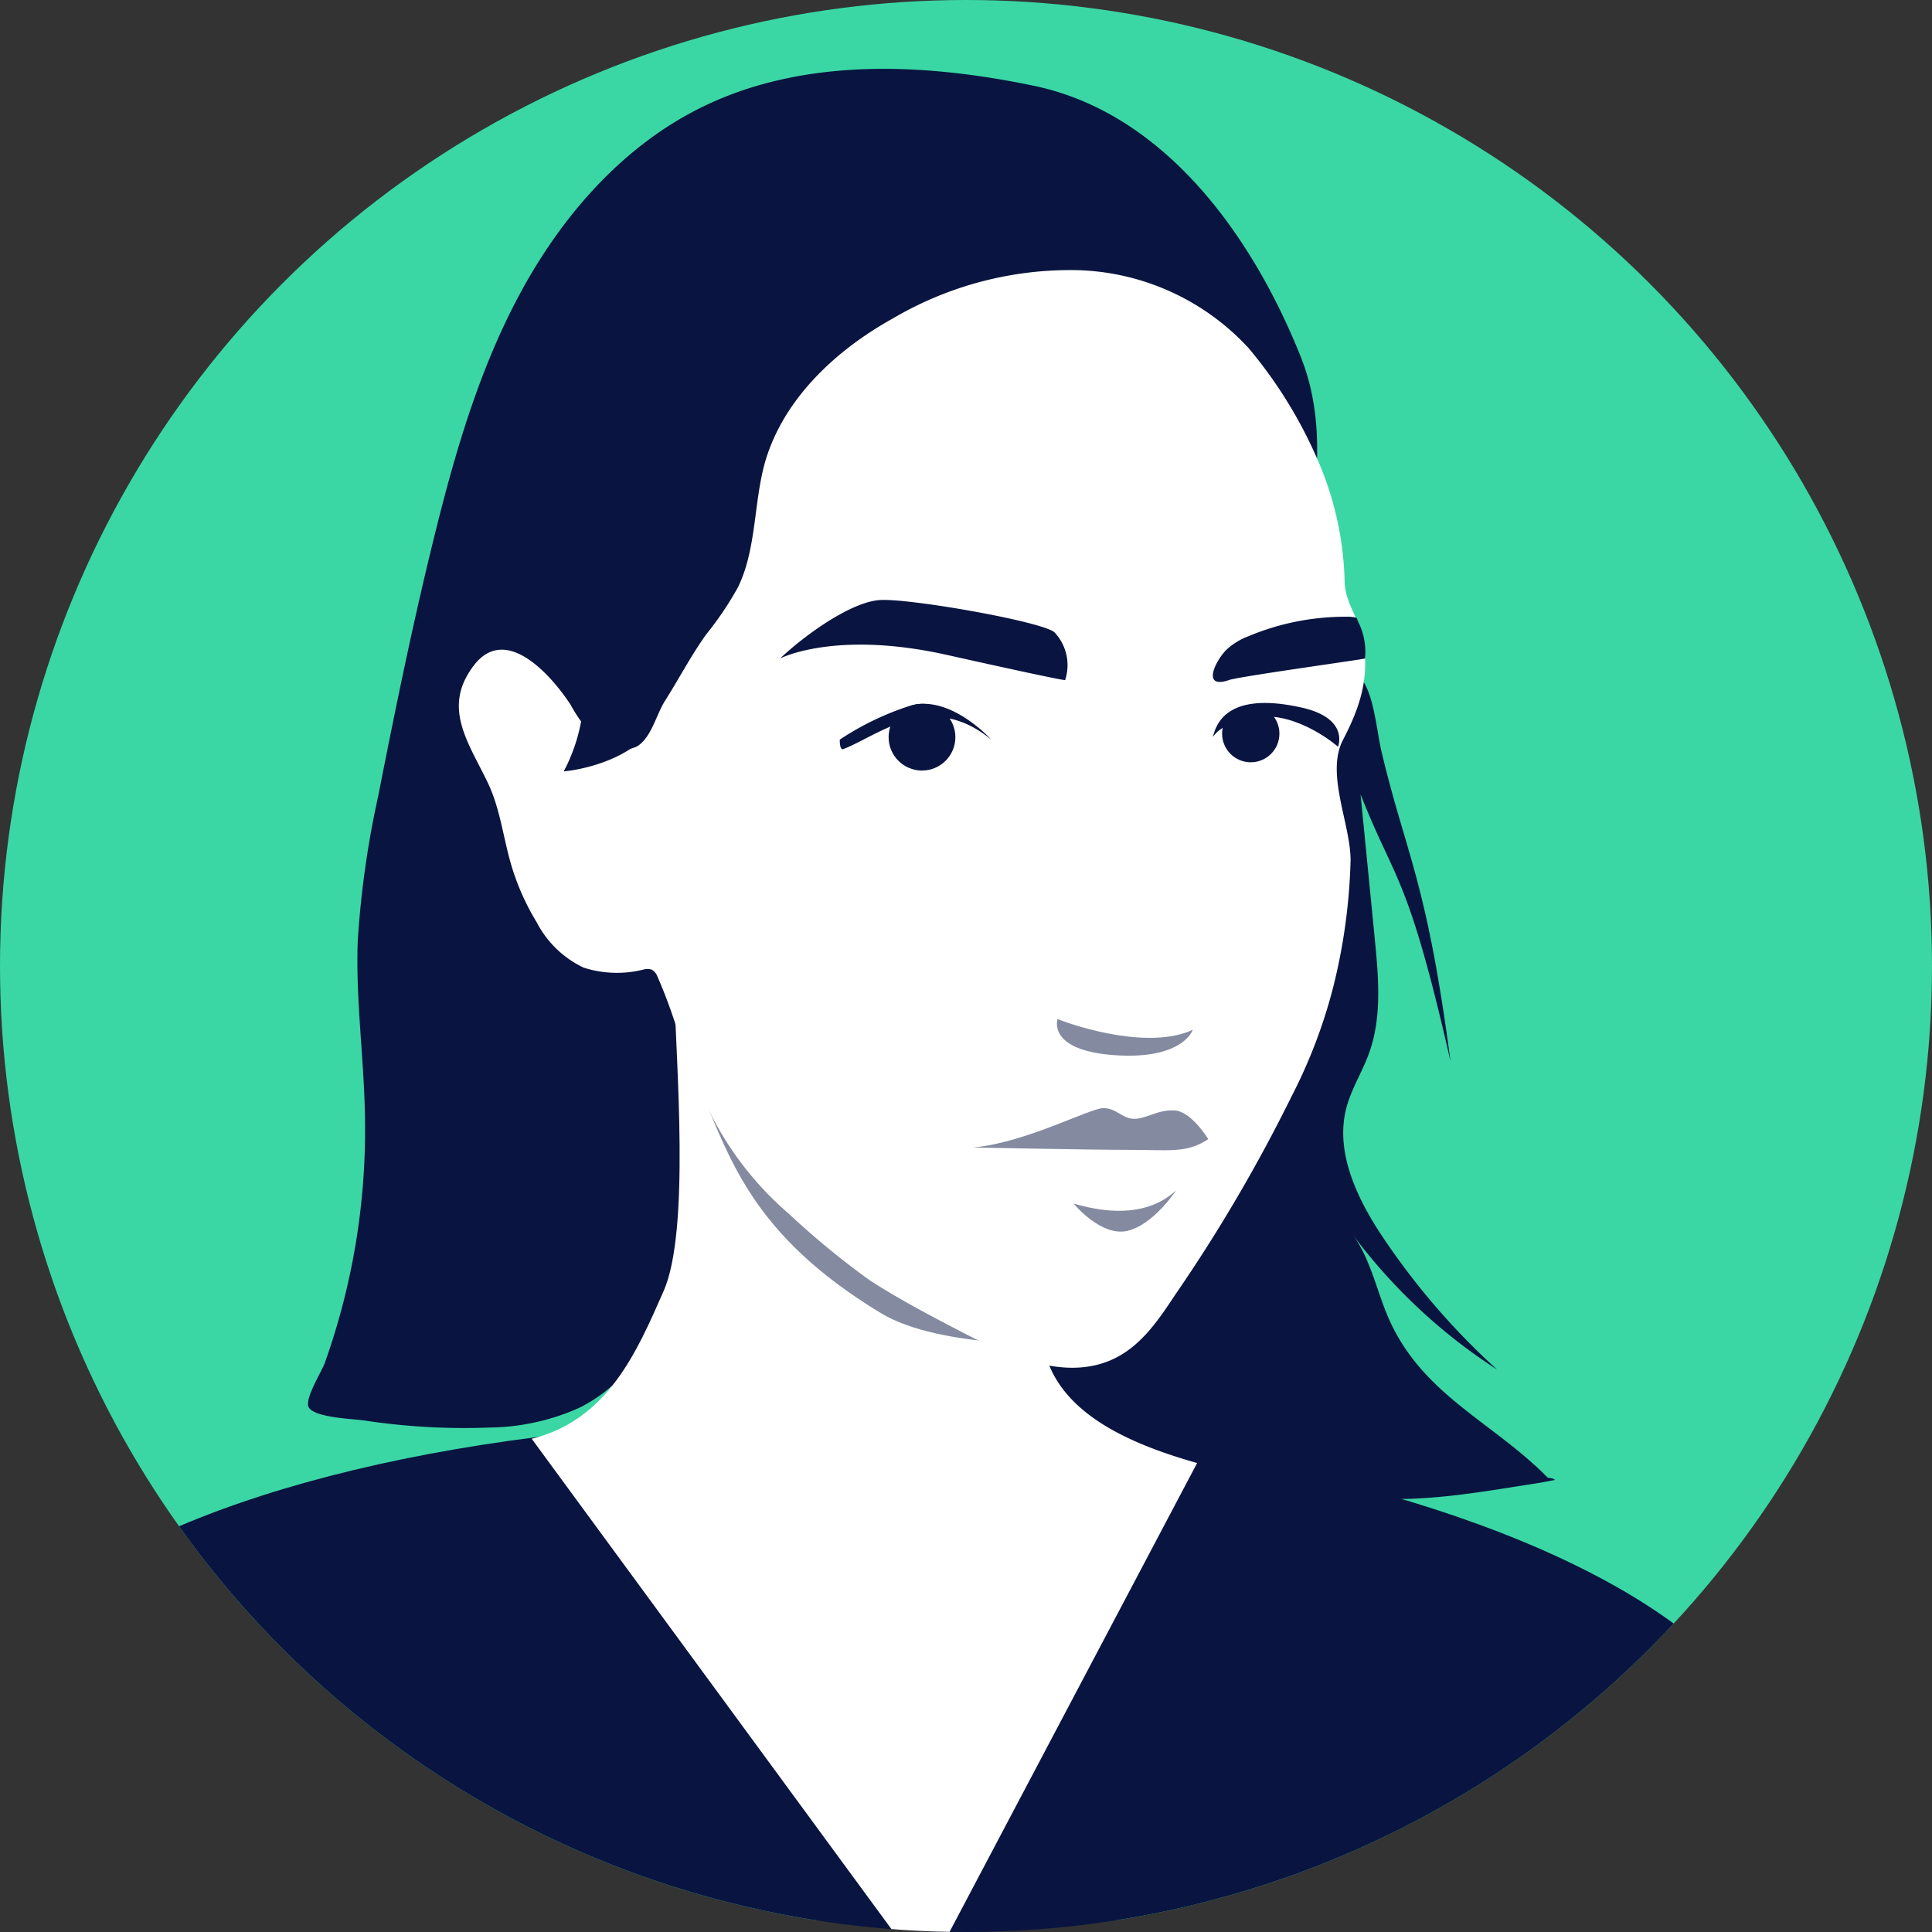 <svg id="illustrations" xmlns="http://www.w3.org/2000/svg" xmlns:xlink="http://www.w3.org/1999/xlink" viewBox="0 0 180 180"><rect x="0" y="0" width="180" height="180" fill="#333333" stroke="none"/><defs><style>.cls-1{fill:none;}.cls-2{clip-path:url(#clip-path);}.cls-3{fill:#3ad7a4;}.cls-4{fill:#091440;}.cls-5{fill:#fff;}.cls-6{fill:#848aa0;}</style><clipPath id="clip-path"><circle class="cls-1" cx="90" cy="90" r="90"/></clipPath></defs><g class="cls-2"><rect class="cls-3" x="-3.21" y="-0.1" width="184.98" height="178.98"/><ellipse class="cls-4" cx="81.39" cy="164.62" rx="32.22" ry="84.67" transform="translate(-85.58 241.07) rotate(-88.29)"/><path class="cls-4" d="M34,103.94c-.09-5.43-.87-10.83-.67-16.25a88,88,0,0,1,1.9-13.49c1.61-8.18,3.28-16.36,5.29-24.45,1.94-7.84,4.24-15.67,8.12-22.75s9.48-13.44,16.72-17c9.47-4.66,20.69-4.15,31-2,12.3,2.59,20.4,14.19,24.8,25.17,2.74,6.81,1.27,14,.08,20.85-2.3-9.24-5.27-19.41-13.4-24.37a24,24,0,0,0-9.75-3.1c-3.91-.46-6.12.12-9.68,1.64a69.36,69.36,0,0,0-7.24,3.43c-3,1.72-3.59,3.35-5,6.47q-4,9-8,18a68.55,68.55,0,0,1-6.53,12.4c-1.25,1.75-2.78,3-3.31,5a17.2,17.2,0,0,0,.22,7.65c1.1,4.57,3.3,8.9,4.92,13.29,1.94,5.25,3.44,10.84,2.76,16.39a31.52,31.52,0,0,1-3.48,10.41c-2.07,4.06-4.82,8.06-8.93,10A21,21,0,0,1,45.63,133a62,62,0,0,1-11.71-.66c-1-.15-4.62-.25-5.16-1.23-.41-.75,1.21-3.33,1.49-4.1A64.6,64.6,0,0,0,34,103.94Z"/><path class="cls-5" d="M62.83,92.42c.15,6.57,1.48,22.23-1,27.86s-5.18,12-12.29,13.77l36.74,50.08,29.18-55.26s-4.15-1-5.63-3.41-3.11-5-3.11-5L76.16,97.91Z"/><path class="cls-6" d="M65.05,101c2.94,6.87,4.92,14,17,21.33,5.63,3.41,17.24,2.86,17.24,2.86L72.7,102.85Z"/><path class="cls-4" d="M144.88,137.88l-.21-.13-.47-.08c-5.13-5.22-11.79-7.74-14.89-15-1.12-2.63-1.67-5.55-3.41-7.82a51.67,51.67,0,0,0,13.58,12.75,66.64,66.64,0,0,1-11.16-13.12c-2.13-3.38-3.9-7.41-2.88-11.27.46-1.75,1.46-3.31,2.08-5,1.26-3.42.91-7.18.56-10.79L126.76,74c3.19,8.16,4.37,7.23,8.38,24.88-2.24-17-4.17-19.3-6.44-28.91-.68-2.91-.93-9.82-5.14-6.64-2.93,2.21-5,6-6.37,9.33-1.9,4.45-3,9.21-4.36,13.85a101.34,101.34,0,0,1-9.75,22.28c-2.28,3.87-4.87,7.71-5.76,12.11-2,9.83,7.38,13.57,15.16,15.67A91.33,91.33,0,0,0,125,139.36c6.52.82,11.73-.16,18-1.14C143.65,138.12,144.27,138,144.88,137.88Z"/><path class="cls-5" d="M66,103.35a30.25,30.25,0,0,0,7.5,9.74A77.08,77.08,0,0,0,81,119.26c2.74,1.78,5.65,3.3,8.55,4.81,4.53,2.37,10,4.75,14.51,2.38,2.35-1.23,3.91-3.52,5.37-5.73a148.48,148.48,0,0,0,10.91-18.59,48.34,48.34,0,0,0,3.83-10,53.9,53.9,0,0,0,1.66-12c0-3.35-2.34-8.06-.71-11.19s2.44-5.72,1.91-9.21c-.29-1.92-1.62-3.39-1.75-5.37a30,30,0,0,0-2.48-11.43,42.14,42.14,0,0,0-6.5-10.53,22.52,22.52,0,0,0-15.92-7.23,32.59,32.59,0,0,0-17.16,4.48c-5.42,3-10.35,7.63-12,13.61-1,3.76-.76,7.87-2.43,11.39a30.47,30.47,0,0,1-3,4.46c-1.43,2-2.54,4.15-3.85,6.21-.81,1.29-1.27,3.45-2.61,4.23a3.38,3.38,0,0,1-3.75-.65,14.05,14.05,0,0,1-2.42-3.24c-1.74-2.67-6-7.58-9-3.68s-.55,7.13,1.27,10.91c1.15,2.38,1.44,5.06,2.17,7.59A22.47,22.47,0,0,0,50,85.92a9.51,9.51,0,0,0,4.37,4.23,10.15,10.15,0,0,0,5.55.19,1.36,1.36,0,0,1,.8,0,1.22,1.22,0,0,1,.54.66,49.1,49.1,0,0,1,2.22,6.23A45.65,45.65,0,0,0,66,103.35Z"/><path class="cls-4" d="M72.68,61.35c2.34-2.22,6.56-5.22,9.22-5.44s15.23,2,16.34,3a4.45,4.45,0,0,1,1,4.44s1,.35-11-2.33C77.79,58.68,72.68,61.35,72.68,61.35Z"/><path class="cls-4" d="M114.25,60.55a6.19,6.19,0,0,1,2.08-1.28,23.32,23.32,0,0,1,9-1.81,3.88,3.88,0,0,1,1,.08c.16.09.09.17.18.33a6.28,6.28,0,0,1,.67,3.48c-.29.1-11.66,1.67-12.65,2C111.94,64.25,113.19,61.63,114.25,60.55Z"/><circle class="cls-4" cx="85.9" cy="68.68" r="3.11"/><circle class="cls-4" cx="116.53" cy="68.35" r="2.67"/><path class="cls-4" d="M78.57,69.79c3.25-1.24,8.11-5.55,13.78-.88,0,0-3.89-4.34-7.67-3.12a26.31,26.31,0,0,0-6.44,3.12S78.21,69.93,78.57,69.79Z"/><path class="cls-4" d="M113,68.68c.44-2,2.2-4.1,8.22-2.77,4.55,1,3.44,3.66,3.44,3.66s-3.66-3.22-7.44-2.78C113.71,67.21,113,68.68,113,68.68Z"/><path class="cls-6" d="M90.68,106.91s10.78.22,14.56.22,5.33.33,7.33-1c0,0-1.55-2.56-3.11-2.67s-2.67.78-3.78.78-1.66-1-2.89-1S95.57,106.46,90.68,106.91Z"/><path class="cls-6" d="M109.57,110.91c-1.22,1.11-3.89,2.88-9.55,1.22,0,0,2.55,3.11,5,2.55S109.57,110.91,109.57,110.91Z"/><path class="cls-6" d="M98.53,94.94c2.23.89,8.74,2.82,12.6,1,0,0-.89,2.81-7.26,2.37S98.53,94.94,98.53,94.94Z"/><path class="cls-4" d="M52.52,71.87a16.07,16.07,0,0,0,1.88-7.71l3.81,3.29a2.75,2.75,0,0,0,.84.56c.47.18,1,0,1.42.18C58.8,70.4,55.17,71.6,52.52,71.87Z"/></g></svg>